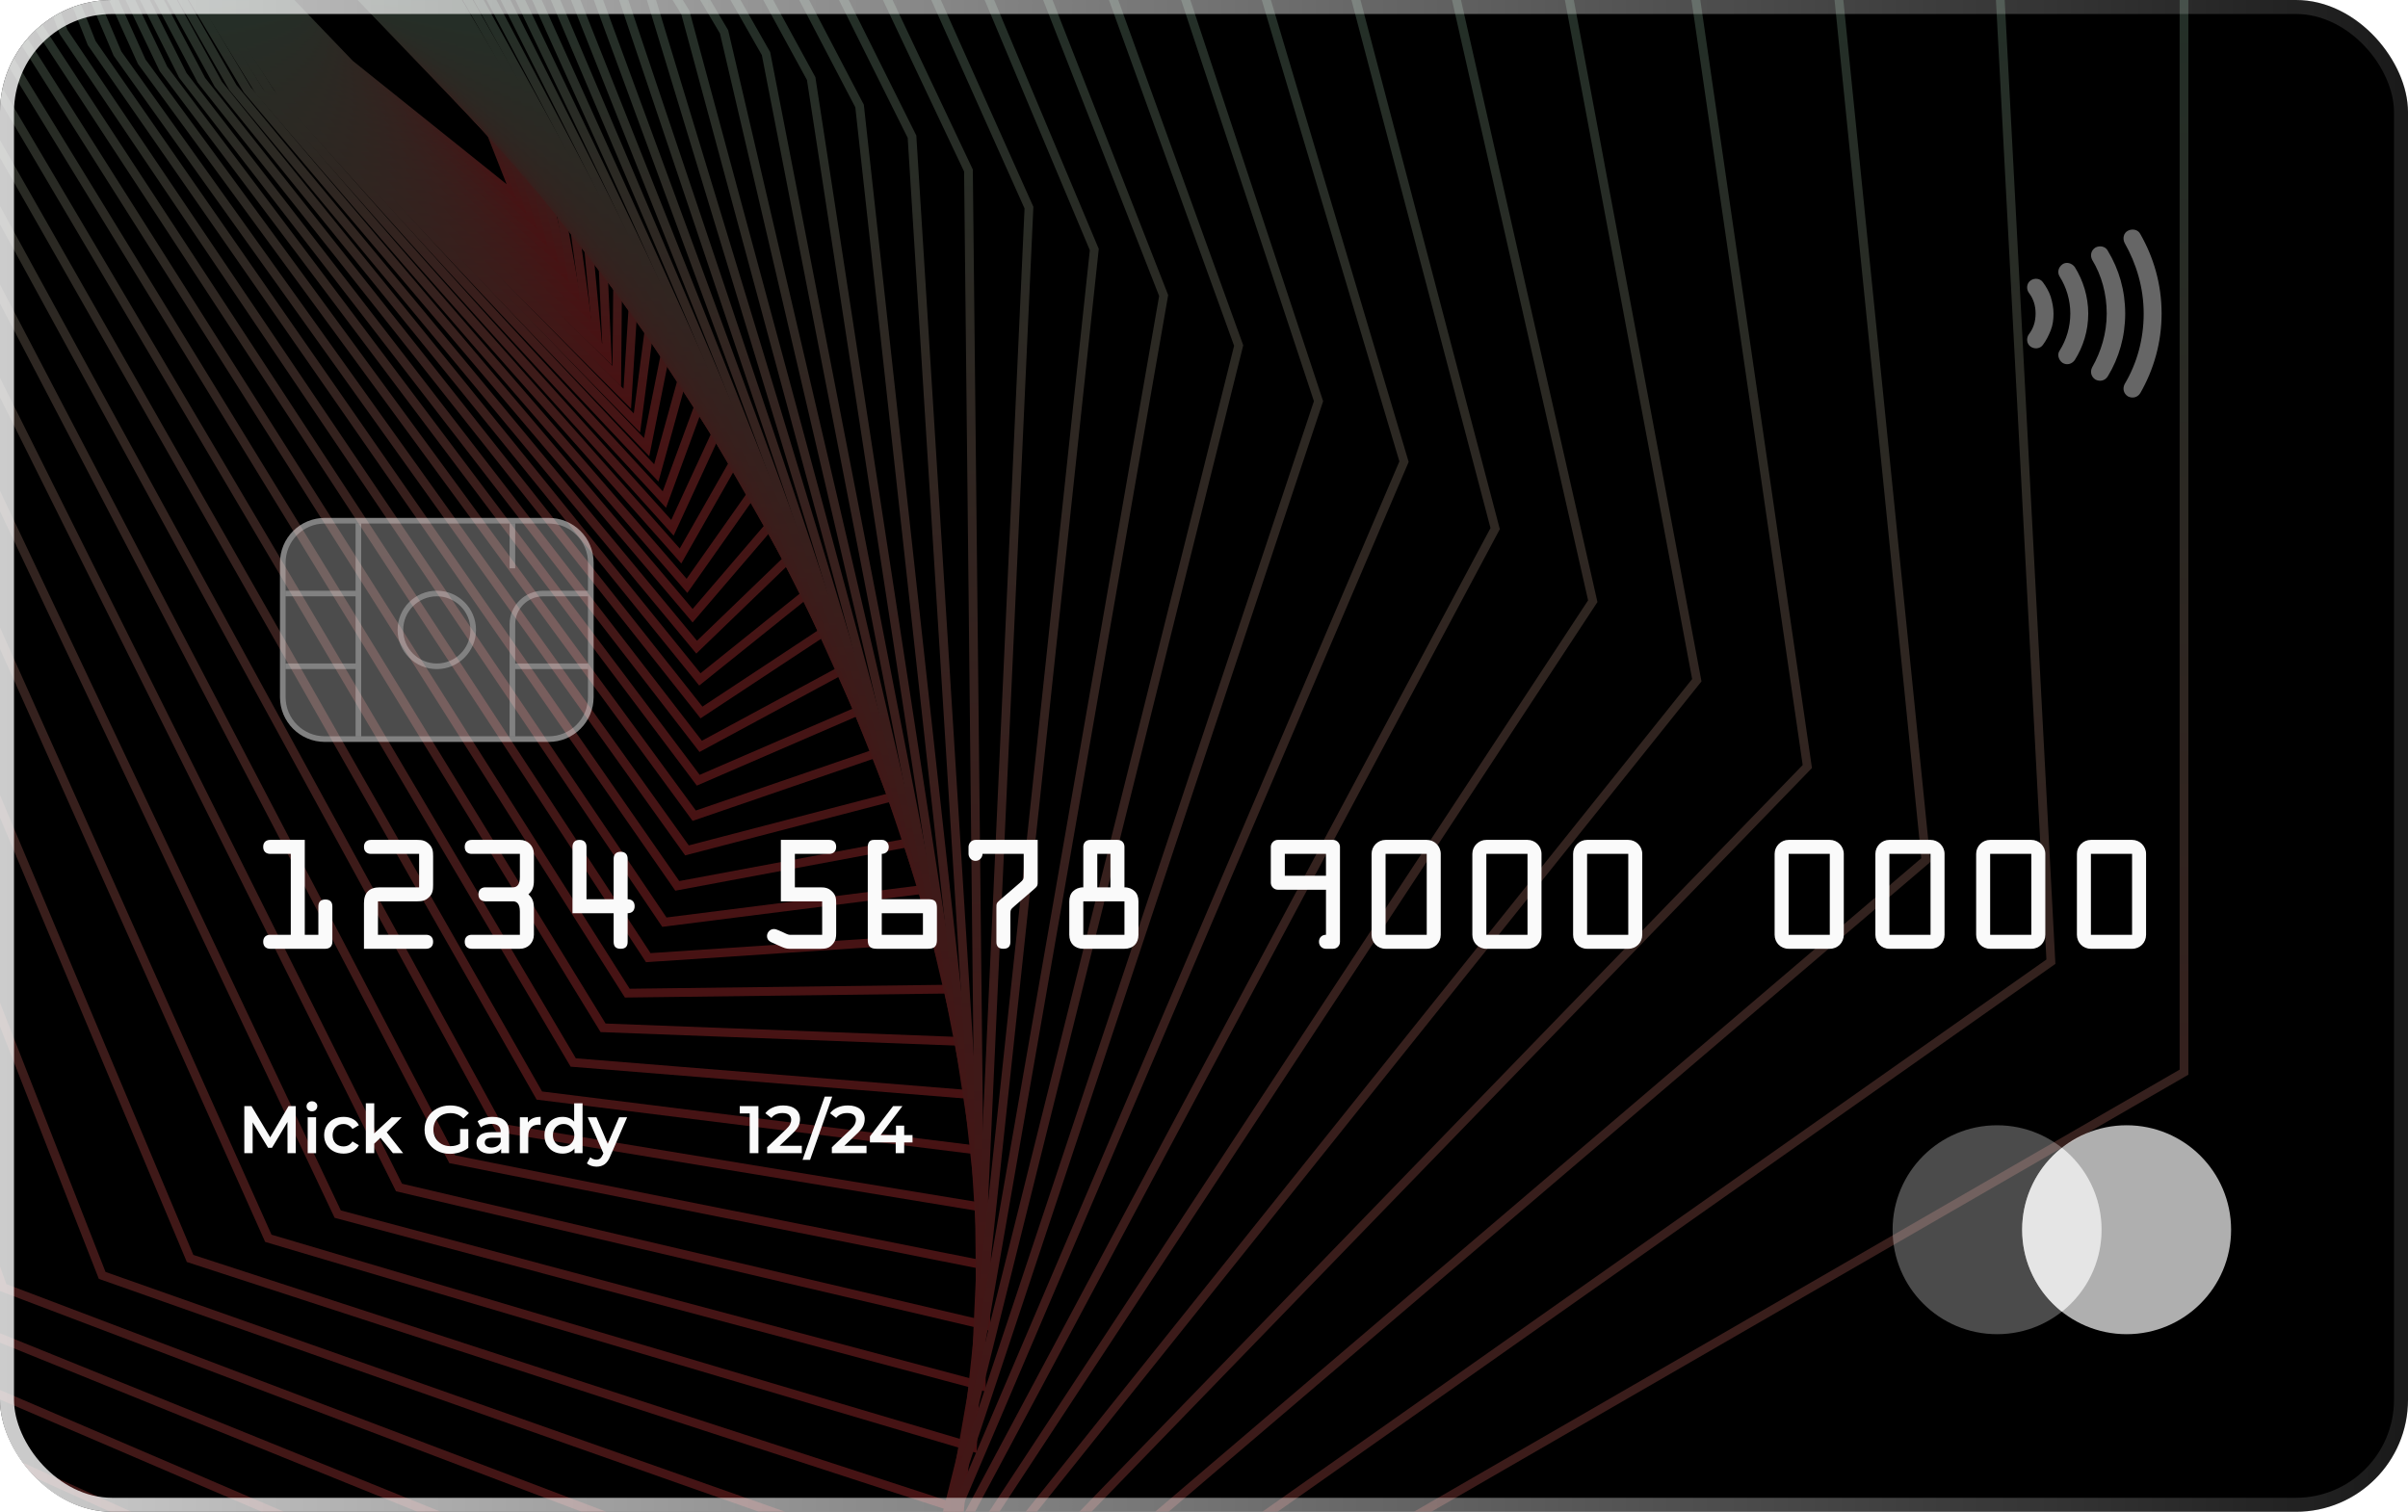 <svg width="860" height="540" viewBox="0 0 860 540" fill="none" xmlns="http://www.w3.org/2000/svg">
<g clip-path="url(#clip0_566_751)">
<rect width="860" height="540" fill="black"/>
<g opacity="0.3">
<path d="M107.07 -23.781L47.439 -71.601L56.657 -48.267L124.93 22.886L184.56 70.706L175.342 47.372L107.07 -23.781Z" stroke="url(#paint0_linear_566_751)" stroke-width="3.125" stroke-miterlimit="10"/>
<path d="M107.358 -24.645L44.271 -76.498L52.913 -52.3L124.642 24.039L187.729 75.891L179.087 51.405L107.358 -24.645Z" stroke="url(#paint1_linear_566_751)" stroke-width="3.125" stroke-miterlimit="10"/>
<path d="M107.646 -25.509L40.814 -81.683L48.88 -56.621L124.354 24.903L191.186 81.077L183.12 56.014L107.646 -25.509Z" stroke="url(#paint2_linear_566_751)" stroke-width="3.125" stroke-miterlimit="10"/>
<path d="M108.222 -26.373L37.069 -87.444L44.847 -61.23L123.778 25.767L194.931 86.55L187.153 60.624L108.222 -26.373Z" stroke="url(#paint3_linear_566_751)" stroke-width="3.125" stroke-miterlimit="10"/>
<path d="M109.086 -27.238L33.612 -93.206L40.525 -66.127L122.913 26.631L198.387 92.599L191.474 65.521L109.086 -27.238Z" stroke="url(#paint4_linear_566_751)" stroke-width="3.125" stroke-miterlimit="10"/>
<path d="M109.951 -28.39L29.868 -99.255L36.206 -71.6L122.05 27.496L202.134 98.649L195.796 70.706L109.951 -28.39Z" stroke="url(#paint5_linear_566_751)" stroke-width="3.125" stroke-miterlimit="10"/>
<path d="M110.814 -29.254L26.41 -105.881L31.595 -77.074L121.185 28.36L205.589 105.274L200.404 76.467L110.814 -29.254Z" stroke="url(#paint6_linear_566_751)" stroke-width="3.125" stroke-miterlimit="10"/>
<path d="M111.968 -29.83L22.666 -112.794L26.699 -83.123L120.033 29.224L209.335 111.9L205.302 82.229L111.968 -29.83Z" stroke="url(#paint7_linear_566_751)" stroke-width="3.125" stroke-miterlimit="10"/>
<path d="M113.12 -30.695L18.921 -119.708L21.802 -89.461L118.881 30.088L213.08 119.101L210.199 88.566L113.12 -30.695Z" stroke="url(#paint8_linear_566_751)" stroke-width="3.125" stroke-miterlimit="10"/>
<path d="M114.56 -31.559L15.176 -127.198L16.616 -96.086L117.441 30.664L216.825 126.591L215.384 95.48L114.56 -31.559Z" stroke="url(#paint9_linear_566_751)" stroke-width="3.125" stroke-miterlimit="10"/>
<path d="M116.288 -32.135L11.719 -134.976L11.431 -103.288L115.712 31.529L220.281 134.369L220.569 102.682L116.288 -32.135Z" stroke="url(#paint10_linear_566_751)" stroke-width="3.125" stroke-miterlimit="10"/>
<path d="M118.017 -32.711L7.974 -143.042L5.958 -110.778L113.984 32.104L224.027 142.435L226.043 110.171L118.017 -32.711Z" stroke="url(#paint11_linear_566_751)" stroke-width="3.125" stroke-miterlimit="10"/>
<path d="M120.321 -33.288L4.517 -151.684L0.196 -118.844L111.679 32.68L227.483 151.077L231.804 117.949L120.321 -33.288Z" stroke="url(#paint12_linear_566_751)" stroke-width="3.125" stroke-miterlimit="10"/>
<path d="M122.626 -33.576L1.061 -160.614L-5.565 -127.198L109.375 32.968L230.94 159.719L237.566 126.591L122.626 -33.576Z" stroke="url(#paint13_linear_566_751)" stroke-width="3.125" stroke-miterlimit="10"/>
<path d="M125.218 -33.863L-2.108 -169.544L-11.615 -136.128L106.782 33.257L234.397 168.938L243.615 135.522L125.218 -33.863Z" stroke="url(#paint14_linear_566_751)" stroke-width="3.125" stroke-miterlimit="10"/>
<path d="M128.387 -34.151L-5.277 -179.338L-17.664 -145.634L103.613 33.257L237.277 178.444L249.664 144.74L128.387 -34.151Z" stroke="url(#paint15_linear_566_751)" stroke-width="3.125" stroke-miterlimit="10"/>
<path d="M131.556 -34.151L-8.158 -189.133L-23.714 -155.429L100.444 33.257L240.158 188.526L255.713 154.822L131.556 -34.151Z" stroke="url(#paint16_linear_566_751)" stroke-width="3.125" stroke-miterlimit="10"/>
<path d="M135.301 -33.864L-11.039 -199.215L-30.051 -165.799L96.699 33.257L243.039 198.608L262.051 165.192L135.301 -33.864Z" stroke="url(#paint17_linear_566_751)" stroke-width="3.125" stroke-miterlimit="10"/>
<path d="M139.334 -33.575L-13.343 -209.874L-36.389 -176.746L92.666 32.681L245.343 209.267L268.677 176.139L139.334 -33.575Z" stroke="url(#paint18_linear_566_751)" stroke-width="3.125" stroke-miterlimit="10"/>
<path d="M143.655 -32.711L-15.36 -220.82L-43.014 -188.268L88.346 32.105L247.36 219.926L275.015 187.662L143.655 -32.711Z" stroke="url(#paint19_linear_566_751)" stroke-width="3.125" stroke-miterlimit="10"/>
<path d="M148.84 -31.847L-16.8 -232.055L-49.352 -200.368L83.16 31.24L248.8 231.16L281.352 199.761L148.84 -31.847Z" stroke="url(#paint20_linear_566_751)" stroke-width="3.125" stroke-miterlimit="10"/>
<path d="M154.025 -30.695L-17.953 -243.578L-55.978 -213.043L77.975 30.088L249.952 242.683L287.977 212.148L154.025 -30.695Z" stroke="url(#paint21_linear_566_751)" stroke-width="3.125" stroke-miterlimit="10"/>
<path d="M160.075 -29.255L-18.528 -255.101L-62.603 -226.294L71.926 28.647L250.529 254.494L294.603 225.399L160.075 -29.255Z" stroke="url(#paint22_linear_566_751)" stroke-width="3.125" stroke-miterlimit="10"/>
<path d="M166.701 -27.526L-18.24 -267.2L-68.94 -240.121L65.3 26.919L250.241 266.593L300.941 239.226L166.701 -27.526Z" stroke="url(#paint23_linear_566_751)" stroke-width="3.125" stroke-miterlimit="10"/>
<path d="M173.614 -25.51L-17.376 -279.587L-75.278 -254.525L58.387 24.614L249.377 278.692L307.279 253.63L173.614 -25.51Z" stroke="url(#paint24_linear_566_751)" stroke-width="3.125" stroke-miterlimit="10"/>
<path d="M181.392 -22.917L-15.936 -291.974L-81.328 -269.504L50.608 22.022L247.936 291.367L313.328 268.898L181.392 -22.917Z" stroke="url(#paint25_linear_566_751)" stroke-width="3.125" stroke-miterlimit="10"/>
<path d="M190.033 -19.748L-13.344 -304.648L-87.377 -285.06L41.966 19.142L245.343 303.754L319.377 284.454L190.033 -19.748Z" stroke="url(#paint26_linear_566_751)" stroke-width="3.125" stroke-miterlimit="10"/>
<path d="M199.252 -16.003L-9.886 -317.324L-93.138 -301.48L32.748 15.396L241.886 316.429L325.138 300.873L199.252 -16.003Z" stroke="url(#paint27_linear_566_751)" stroke-width="3.125" stroke-miterlimit="10"/>
<path d="M209.334 -11.97L-5.277 -329.999L-98.612 -318.188L22.665 11.364L237.277 329.392L330.612 317.581L209.334 -11.97Z" stroke="url(#paint28_linear_566_751)" stroke-width="3.125" stroke-miterlimit="10"/>
<path d="M220.281 -7.361L0.484 -342.674L-103.509 -335.76L11.719 6.466L231.516 342.067L335.509 335.154L220.281 -7.361Z" stroke="url(#paint29_linear_566_751)" stroke-width="3.125" stroke-miterlimit="10"/>
<path d="M232.092 -1.887L7.974 -355.349L-108.118 -353.908L-0.092 0.993L224.026 354.742L340.118 353.302L232.092 -1.887Z" stroke="url(#paint30_linear_566_751)" stroke-width="3.125" stroke-miterlimit="10"/>
<path d="M244.767 4.45L16.616 -368.024L-112.151 -372.633L-12.767 -5.056L215.384 367.129L344.151 372.027L244.767 4.45Z" stroke="url(#paint31_linear_566_751)" stroke-width="3.125" stroke-miterlimit="10"/>
<path d="M258.594 11.364L27.274 -380.123L-115.32 -391.934L-26.595 -11.97L204.725 379.516L347.32 391.039L258.594 11.364Z" stroke="url(#paint32_linear_566_751)" stroke-width="3.125" stroke-miterlimit="10"/>
<path d="M273.574 19.141L39.373 -392.222L-117.912 -411.522L-41.574 -19.748L192.626 391.327L349.912 410.916L273.574 19.141Z" stroke="url(#paint33_linear_566_751)" stroke-width="3.125" stroke-miterlimit="10"/>
<path d="M289.706 28.072L53.777 -403.744L-119.641 -431.975L-57.706 -28.678L178.223 402.85L351.641 431.369L289.706 28.072Z" stroke="url(#paint34_linear_566_751)" stroke-width="3.125" stroke-miterlimit="10"/>
<path d="M306.99 37.866L70.485 -414.691L-120.505 -452.716L-74.99 -38.472L161.515 414.085L352.505 452.11L306.99 37.866Z" stroke="url(#paint35_linear_566_751)" stroke-width="3.125" stroke-miterlimit="10"/>
<path d="M325.714 48.813L89.498 -425.061L-120.217 -474.033L-93.715 -49.419L142.502 424.167L352.217 473.427L325.714 48.813Z" stroke="url(#paint36_linear_566_751)" stroke-width="3.125" stroke-miterlimit="10"/>
<path d="M345.879 60.911L111.391 -434.568L-118.489 -495.639L-113.88 -61.518L120.609 433.673L350.488 495.032L345.879 60.911Z" stroke="url(#paint37_linear_566_751)" stroke-width="3.125" stroke-miterlimit="10"/>
<path d="M367.485 74.162L136.165 -442.922L-115.319 -517.532L-135.484 -75.058L95.835 442.315L347.32 516.925L367.485 74.162Z" stroke="url(#paint38_linear_566_751)" stroke-width="3.125" stroke-miterlimit="10"/>
<path d="M390.819 89.142L164.108 -450.412L-110.71 -539.713L-158.818 -89.749L67.893 449.517L342.711 539.106L390.819 89.142Z" stroke="url(#paint39_linear_566_751)" stroke-width="3.125" stroke-miterlimit="10"/>
<path d="M415.592 105.562L195.507 -456.173L-104.085 -562.183L-183.593 -106.169L36.492 455.567L336.085 561.288L415.592 105.562Z" stroke="url(#paint40_linear_566_751)" stroke-width="3.125" stroke-miterlimit="10"/>
<path d="M442.383 123.422L230.94 -460.782L-95.443 -584.652L-210.382 -124.317L1.061 459.887L327.443 583.757L442.383 123.422Z" stroke="url(#paint41_linear_566_751)" stroke-width="3.125" stroke-miterlimit="10"/>
<path d="M470.902 143.299L270.117 -463.375L-84.784 -606.833L-238.901 -143.906L-38.117 462.48L316.785 606.227L470.902 143.299Z" stroke="url(#paint42_linear_566_751)" stroke-width="3.125" stroke-miterlimit="10"/>
<path d="M501.437 164.905L313.904 -463.951L-71.533 -629.303L-269.437 -165.799L-81.904 463.057L303.533 628.408L501.437 164.905Z" stroke="url(#paint43_linear_566_751)" stroke-width="3.125" stroke-miterlimit="10"/>
<path d="M533.988 188.815L362.587 -462.222L-55.402 -651.196L-301.989 -189.421L-130.588 461.328L287.401 650.59L533.988 188.815Z" stroke="url(#paint44_linear_566_751)" stroke-width="3.125" stroke-miterlimit="10"/>
<path d="M568.845 214.74L416.457 -457.614L-36.389 -672.802L-336.845 -215.348L-184.456 457.006L268.389 671.906L568.845 214.74Z" stroke="url(#paint45_linear_566_751)" stroke-width="3.125" stroke-miterlimit="10"/>
<path d="M606.005 242.971L476.086 -450.412L-13.92 -693.542L-374.007 -243.578L-244.088 449.805L245.919 692.936L606.005 242.971Z" stroke="url(#paint46_linear_566_751)" stroke-width="3.125" stroke-miterlimit="10"/>
<path d="M645.472 273.795L541.767 -439.753L12.007 -713.707L-413.472 -274.401L-309.767 438.859L219.993 713.101L645.472 273.795Z" stroke="url(#paint47_linear_566_751)" stroke-width="3.125" stroke-miterlimit="10"/>
<path d="M687.818 307.211L613.784 -425.35L42.255 -732.72L-455.817 -307.817L-381.784 424.743L189.746 732.113L687.818 307.211Z" stroke="url(#paint48_linear_566_751)" stroke-width="3.125" stroke-miterlimit="10"/>
<path d="M732.468 343.508L693.003 -406.913L76.534 -750.58L-500.469 -344.114L-461.003 406.019L155.465 749.973L732.468 343.508Z" stroke="url(#paint49_linear_566_751)" stroke-width="3.125" stroke-miterlimit="10"/>
<path d="M780 382.973V-383.58L116 -767L-548 -383.58V382.973L116 766.394L780 382.973Z" stroke="url(#paint50_linear_566_751)" stroke-width="3.125" stroke-miterlimit="10"/>
</g>
<path d="M108.85 333.9V300H96.5C95.2 300 94 300.7 94 302.5C94 304.3 95.2 305 96.5 305H103.85V333.9H96.5C95.2 333.9 94 334.6 94 336.4C94 338.2 95.2 338.9 96.5 338.9H116.2C117.5 338.9 118.7 338.2 118.7 336.4V323.8C118.7 322.35 118.05 321.3 116.2 321.3C114.35 321.3 113.7 322.35 113.7 323.8V333.9H108.85Z" fill="#FAFAFA"/>
<path d="M134.986 321.95H149.086C150.736 321.95 151.886 321.7 153.136 320.55C154.536 319.25 154.686 317.9 154.686 316.1V305.85C154.686 304.05 154.536 302.7 153.136 301.4C151.886 300.25 150.736 300 149.086 300H132.486C131.186 300 129.986 300.7 129.986 302.5C129.986 304.3 131.186 305 132.486 305H149.686V316.95H135.636C131.886 316.95 129.986 318.85 129.986 322.6V338.9H152.186C153.486 338.9 154.686 338.2 154.686 336.4C154.686 334.6 153.486 333.9 152.186 333.9H134.986V321.95Z" fill="#FAFAFA"/>
<path d="M185.673 305V313.3C185.673 316.1 184.573 316.95 183.173 316.95H173.373C172.073 316.95 170.873 317.65 170.873 319.45C170.873 321.25 172.073 321.95 173.373 321.95H183.173C184.573 321.95 185.673 322.8 185.673 325.6V333.9H168.473C167.173 333.9 165.973 334.6 165.973 336.4C165.973 338.2 167.173 338.9 168.473 338.9H185.673C188.523 338.9 190.673 336.75 190.673 333.9V324.3C190.673 322.3 190.273 320.85 188.723 319.45C190.273 318.05 190.673 316.6 190.673 314.6V305C190.673 302.15 188.523 300 185.673 300H168.473C167.173 300 165.973 300.7 165.973 302.5C165.973 304.3 167.173 305 168.473 305H185.673Z" fill="#FAFAFA"/>
<path d="M209.459 321.2V302.5C209.459 301.25 208.859 300 206.959 300C205.059 300 204.459 301.25 204.459 302.5V326.2H219.159V336.4C219.159 338 219.859 338.9 221.659 338.9C223.459 338.9 224.159 338 224.159 336.4V326.2C225.459 326.2 226.659 325.5 226.659 323.7C226.659 321.9 225.459 321.2 224.159 321.2V306.75C224.159 305.5 223.559 304.25 221.659 304.25C219.759 304.25 219.159 305.5 219.159 306.75V321.2H209.459Z" fill="#FAFAFA"/>
<path d="M283.882 305H296.132C297.432 305 298.632 304.3 298.632 302.5C298.632 300.7 297.432 300 296.132 300H278.882V321.95H293.632V333.9H282.082C281.282 333.9 280.132 333.2 279.432 332.9L277.932 332.25C277.382 332 276.932 331.85 276.332 331.85C275.032 331.85 273.932 333.05 273.932 334.35C273.932 336.1 275.432 336.55 276.782 337.15L278.682 338C279.932 338.55 280.682 338.9 281.982 338.9H293.082C294.882 338.9 296.182 338.7 297.432 337.2C298.482 335.95 298.632 334.85 298.632 333.3V322.6C298.632 320.85 298.482 319.65 297.082 318.35C295.882 317.2 294.682 316.95 293.082 316.95H283.882V305Z" fill="#FAFAFA"/>
<path d="M314.918 305C316.368 305 317.418 304 317.418 302.5C317.418 301.2 316.368 300 315.068 300H312.068C310.318 300 309.918 301.35 309.918 302.5V335.75C309.918 338.05 310.818 338.9 313.168 338.9H331.368C333.618 338.9 334.618 338.1 334.618 335.75V324.55C334.618 322.25 334.118 321.2 331.618 321.2H314.918V305ZM329.618 326.2V333.9H314.918V326.2H329.618Z" fill="#FAFAFA"/>
<path d="M365.604 305V311.9C365.604 314.1 365.704 314.05 364.054 315.5L357.154 321.45C355.904 322.55 355.854 322.7 355.854 324.35V336.4C355.854 338 356.554 338.9 358.354 338.9C360.154 338.9 360.854 338 360.854 336.4V326.7C360.854 324.95 360.954 324.85 362.254 323.7L369.254 317.65C370.654 316.45 370.604 316.25 370.604 314.5V300H348.404C346.804 300 345.904 301.4 345.904 302.5V305C345.904 306.1 346.804 307.5 348.404 307.5C350.004 307.5 350.904 306.1 350.904 305H365.604Z" fill="#FAFAFA"/>
<path d="M391.891 316.95V305H396.591V316.95H391.891ZM389.391 300C387.691 300 386.891 301.2 386.891 302.5V316.95C385.341 316.95 384.141 317.5 383.241 318.35C382.341 319.2 381.891 320.45 381.891 322V333.9C381.891 336.95 383.791 338.9 386.891 338.9H401.591C404.691 338.9 406.591 336.95 406.591 333.9V322C406.591 320.45 406.141 319.2 405.241 318.35C404.341 317.5 403.141 316.95 401.591 316.95V302.5C401.591 301.2 400.791 300 399.091 300H389.391ZM386.891 333.9V321.95H401.591V333.9H386.891Z" fill="#FAFAFA"/>
<path d="M473.563 333.9C472.113 333.9 471.063 334.9 471.063 336.4C471.063 337.75 472.063 338.9 473.563 338.9H476.063C477.563 338.9 478.563 337.75 478.563 336.4V302.5C478.563 301.2 477.463 300 476.063 300H456.363C454.963 300 453.863 301.2 453.863 302.5V315.3C453.863 316.6 454.963 317.8 456.363 317.8H473.563V333.9ZM458.863 312.8V305H473.563V312.8H458.863Z" fill="#FAFAFA"/>
<path d="M494.85 300C492.1 300 489.85 302.25 489.85 305V333.9C489.85 336.7 492 338.9 494.85 338.9H509.55C512.4 338.9 514.55 336.7 514.55 333.9V305C514.55 302.25 512.3 300 509.55 300H494.85ZM494.85 333.9V305H509.55V333.9H494.85Z" fill="#FAFAFA"/>
<path d="M530.836 300C528.086 300 525.836 302.25 525.836 305V333.9C525.836 336.7 527.986 338.9 530.836 338.9H545.536C548.386 338.9 550.536 336.7 550.536 333.9V305C550.536 302.25 548.286 300 545.536 300H530.836ZM530.836 333.9V305H545.536V333.9H530.836Z" fill="#FAFAFA"/>
<path d="M566.822 300C564.072 300 561.822 302.25 561.822 305V333.9C561.822 336.7 563.972 338.9 566.822 338.9H581.522C584.372 338.9 586.522 336.7 586.522 333.9V305C586.522 302.25 584.272 300 581.522 300H566.822ZM566.822 333.9V305H581.522V333.9H566.822Z" fill="#FAFAFA"/>
<path d="M638.795 300C636.045 300 633.795 302.25 633.795 305V333.9C633.795 336.7 635.945 338.9 638.795 338.9H653.495C656.345 338.9 658.495 336.7 658.495 333.9V305C658.495 302.25 656.245 300 653.495 300H638.795ZM638.795 333.9V305H653.495V333.9H638.795Z" fill="#FAFAFA"/>
<path d="M674.781 300C672.031 300 669.781 302.25 669.781 305V333.9C669.781 336.7 671.931 338.9 674.781 338.9H689.481C692.331 338.9 694.481 336.7 694.481 333.9V305C694.481 302.25 692.231 300 689.481 300H674.781ZM674.781 333.9V305H689.481V333.9H674.781Z" fill="#FAFAFA"/>
<path d="M710.768 300C708.018 300 705.768 302.25 705.768 305V333.9C705.768 336.7 707.918 338.9 710.768 338.9H725.468C728.318 338.9 730.468 336.7 730.468 333.9V305C730.468 302.25 728.218 300 725.468 300H710.768ZM710.768 333.9V305H725.468V333.9H710.768Z" fill="#FAFAFA"/>
<path d="M746.754 300C744.004 300 741.754 302.25 741.754 305V333.9C741.754 336.7 743.904 338.9 746.754 338.9H761.454C764.304 338.9 766.454 336.7 766.454 333.9V305C766.454 302.25 764.204 300 761.454 300H746.754ZM746.754 333.9V305H761.454V333.9H746.754Z" fill="#FAFAFA"/>
<path d="M102.688 411.9L102.664 400.764L97.144 409.98H95.752L90.232 400.908V411.9H87.256V395.1H89.824L96.496 406.236L103.048 395.1H105.616L105.64 411.9H102.688ZM109.89 399.084H112.89V411.9H109.89V399.084ZM111.402 396.972C110.858 396.972 110.402 396.804 110.034 396.468C109.666 396.116 109.482 395.684 109.482 395.172C109.482 394.66 109.666 394.236 110.034 393.9C110.402 393.548 110.858 393.372 111.402 393.372C111.946 393.372 112.402 393.54 112.77 393.876C113.138 394.196 113.322 394.604 113.322 395.1C113.322 395.628 113.138 396.076 112.77 396.444C112.418 396.796 111.962 396.972 111.402 396.972ZM122.707 412.068C121.379 412.068 120.187 411.788 119.131 411.228C118.075 410.668 117.251 409.892 116.659 408.9C116.067 407.892 115.771 406.756 115.771 405.492C115.771 404.228 116.067 403.1 116.659 402.108C117.251 401.116 118.067 400.34 119.107 399.78C120.163 399.22 121.363 398.94 122.707 398.94C123.971 398.94 125.075 399.196 126.019 399.708C126.979 400.22 127.699 400.956 128.179 401.916L125.875 403.26C125.507 402.668 125.043 402.228 124.483 401.94C123.939 401.636 123.339 401.484 122.683 401.484C121.563 401.484 120.635 401.852 119.899 402.588C119.163 403.308 118.795 404.276 118.795 405.492C118.795 406.708 119.155 407.684 119.875 408.42C120.611 409.14 121.547 409.5 122.683 409.5C123.339 409.5 123.939 409.356 124.483 409.068C125.043 408.764 125.507 408.316 125.875 407.724L128.179 409.068C127.683 410.028 126.955 410.772 125.995 411.3C125.051 411.812 123.955 412.068 122.707 412.068ZM135.888 406.404L133.656 408.516V411.9H130.656V394.092H133.656V404.844L139.872 399.084H143.472L138.12 404.46L143.976 411.9H140.328L135.888 406.404ZM164.306 403.308H167.258V410.004C166.394 410.692 165.386 411.22 164.234 411.588C163.082 411.956 161.898 412.14 160.682 412.14C158.97 412.14 157.426 411.772 156.05 411.036C154.674 410.284 153.594 409.252 152.81 407.94C152.026 406.628 151.634 405.148 151.634 403.5C151.634 401.852 152.026 400.372 152.81 399.06C153.594 397.748 154.674 396.724 156.05 395.988C157.442 395.236 159.002 394.86 160.73 394.86C162.138 394.86 163.418 395.092 164.57 395.556C165.722 396.02 166.69 396.7 167.474 397.596L165.506 399.516C164.226 398.236 162.682 397.596 160.874 397.596C159.69 397.596 158.634 397.844 157.706 398.34C156.794 398.836 156.074 399.532 155.546 400.428C155.034 401.324 154.778 402.348 154.778 403.5C154.778 404.62 155.034 405.628 155.546 406.524C156.074 407.42 156.794 408.124 157.706 408.636C158.634 409.148 159.682 409.404 160.85 409.404C162.162 409.404 163.314 409.116 164.306 408.54V403.308ZM175.981 398.94C177.869 398.94 179.309 399.396 180.301 400.308C181.309 401.204 181.813 402.564 181.813 404.388V411.9H178.981V410.34C178.613 410.9 178.085 411.332 177.397 411.636C176.725 411.924 175.909 412.068 174.949 412.068C173.989 412.068 173.149 411.908 172.429 411.588C171.709 411.252 171.149 410.796 170.749 410.22C170.365 409.628 170.173 408.964 170.173 408.228C170.173 407.076 170.597 406.156 171.445 405.468C172.309 404.764 173.661 404.412 175.501 404.412H178.813V404.22C178.813 403.324 178.541 402.636 177.997 402.156C177.469 401.676 176.677 401.436 175.621 401.436C174.901 401.436 174.189 401.548 173.485 401.772C172.797 401.996 172.213 402.308 171.733 402.708L170.557 400.524C171.229 400.012 172.037 399.62 172.981 399.348C173.925 399.076 174.925 398.94 175.981 398.94ZM175.573 409.884C176.325 409.884 176.989 409.716 177.565 409.38C178.157 409.028 178.573 408.532 178.813 407.892V406.404H175.717C173.989 406.404 173.125 406.972 173.125 408.108C173.125 408.652 173.341 409.084 173.773 409.404C174.205 409.724 174.805 409.884 175.573 409.884ZM188.519 400.956C189.383 399.612 190.903 398.94 193.079 398.94V401.796C192.823 401.748 192.591 401.724 192.383 401.724C191.215 401.724 190.303 402.068 189.647 402.756C188.991 403.428 188.663 404.404 188.663 405.684V411.9H185.663V399.084H188.519V400.956ZM208.059 394.092V411.9H205.179V410.244C204.683 410.852 204.067 411.308 203.331 411.612C202.611 411.916 201.811 412.068 200.931 412.068C199.699 412.068 198.587 411.796 197.595 411.252C196.619 410.708 195.851 409.94 195.291 408.948C194.731 407.94 194.451 406.788 194.451 405.492C194.451 404.196 194.731 403.052 195.291 402.06C195.851 401.068 196.619 400.3 197.595 399.756C198.587 399.212 199.699 398.94 200.931 398.94C201.779 398.94 202.555 399.084 203.259 399.372C203.963 399.66 204.563 400.092 205.059 400.668V394.092H208.059ZM201.291 409.5C202.011 409.5 202.659 409.34 203.235 409.02C203.811 408.684 204.267 408.212 204.603 407.604C204.939 406.996 205.107 406.292 205.107 405.492C205.107 404.692 204.939 403.988 204.603 403.38C204.267 402.772 203.811 402.308 203.235 401.988C202.659 401.652 202.011 401.484 201.291 401.484C200.571 401.484 199.923 401.652 199.347 401.988C198.771 402.308 198.315 402.772 197.979 403.38C197.643 403.988 197.475 404.692 197.475 405.492C197.475 406.292 197.643 406.996 197.979 407.604C198.315 408.212 198.771 408.684 199.347 409.02C199.923 409.34 200.571 409.5 201.291 409.5ZM223.984 399.084L217.984 412.932C217.424 414.324 216.744 415.3 215.944 415.86C215.144 416.436 214.176 416.724 213.04 416.724C212.4 416.724 211.768 416.62 211.144 416.412C210.52 416.204 210.008 415.916 209.608 415.548L210.808 413.34C211.096 413.612 211.432 413.828 211.816 413.988C212.216 414.148 212.616 414.228 213.016 414.228C213.544 414.228 213.976 414.092 214.312 413.82C214.664 413.548 214.984 413.092 215.272 412.452L215.488 411.948L209.896 399.084H213.016L217.048 408.564L221.104 399.084H223.984Z" fill="#FAFAFA"/>
<path d="M270.864 395.1V411.9H267.744V397.716H264.192V395.1H270.864ZM286.365 409.26V411.9H273.981V409.812L280.653 403.476C281.405 402.756 281.909 402.132 282.165 401.604C282.437 401.06 282.573 400.524 282.573 399.996C282.573 399.212 282.309 398.612 281.781 398.196C281.253 397.78 280.477 397.572 279.453 397.572C277.741 397.572 276.429 398.156 275.517 399.324L273.333 397.644C273.989 396.764 274.869 396.084 275.973 395.604C277.093 395.108 278.341 394.86 279.717 394.86C281.541 394.86 282.997 395.292 284.085 396.156C285.173 397.02 285.717 398.196 285.717 399.684C285.717 400.596 285.525 401.452 285.141 402.252C284.757 403.052 284.021 403.964 282.933 404.988L278.445 409.26H286.365ZM294.544 391.692H297.232L289.312 414.3H286.624L294.544 391.692ZM309.474 409.26V411.9H297.09V409.812L303.762 403.476C304.514 402.756 305.018 402.132 305.274 401.604C305.546 401.06 305.682 400.524 305.682 399.996C305.682 399.212 305.418 398.612 304.89 398.196C304.362 397.78 303.586 397.572 302.562 397.572C300.85 397.572 299.538 398.156 298.626 399.324L296.442 397.644C297.098 396.764 297.978 396.084 299.082 395.604C300.202 395.108 301.45 394.86 302.826 394.86C304.65 394.86 306.106 395.292 307.194 396.156C308.282 397.02 308.826 398.196 308.826 399.684C308.826 400.596 308.634 401.452 308.25 402.252C307.866 403.052 307.13 403.964 306.042 404.988L301.554 409.26H309.474ZM325.899 408.084H322.923V411.9H319.899V408.084H310.683V405.924L318.963 395.1H322.299L314.499 405.444H319.995V402.06H322.923V405.444H325.899V408.084Z" fill="#FAFAFA"/>
<path d="M100 201C100 192.163 107.163 185 116 185H196C204.837 185 212 192.163 212 201V249C212 257.837 204.837 265 196 265H116C107.163 265 100 257.837 100 249V201Z" fill="white" fill-opacity="0.3"/>
<path d="M101 201C101 192.716 107.716 186 116 186H196C204.284 186 211 192.716 211 201V249C211 257.284 204.284 264 196 264H116C107.716 264 101 257.284 101 249V201Z" stroke="white" stroke-opacity="0.3" stroke-width="2"/>
<path d="M127 187H129V263H127V239H102V237H127V213H102V211H127V187Z" fill="white" fill-opacity="0.3"/>
<path d="M184 237H210V239H184V263H182V223C182 216.373 187.373 211 194 211H210V213H194C188.477 213 184 217.477 184 223V237Z" fill="white" fill-opacity="0.3"/>
<path d="M184 187H182V203H184V187Z" fill="white" fill-opacity="0.3"/>
<path fill-rule="evenodd" clip-rule="evenodd" d="M170 225C170 232.732 163.732 239 156 239C148.268 239 142 232.732 142 225C142 217.268 148.268 211 156 211C163.732 211 170 217.268 170 225ZM168 225C168 231.627 162.627 237 156 237C149.373 237 144 231.627 144 225C144 218.373 149.373 213 156 213C162.627 213 168 218.373 168 225Z" fill="white" fill-opacity="0.3"/>
<path d="M724.6 104.6C725.4 105.6 726 106.8 726.4 108C726.8 109.2 727 110.6 727 112C727 113.4 726.8 114.8 726.4 116C726 117.2 725.4 118.4 724.6 119.4C723.6 120.8 723.8 122.8 725.2 123.8C726.6 124.8 728.6 124.6 729.6 123.2C730.8 121.6 731.6 120 732.4 118C733.2 116 733.4 114 733.4 112C733.4 110 733 108 732.4 106C731.8 104.2 730.8 102.4 729.6 100.8C728.6 99.4 726.6 99.2 725.2 100.2C723.8 101.2 723.6 103.2 724.6 104.6Z" fill="white" fill-opacity="0.4"/>
<path d="M735.6 98.8C738 102.6 739.4 107.2 739.4 112C739.4 116.8 738 121.4 735.6 125.2C734.6 126.6 735.2 128.6 736.6 129.6C738.2 130.6 740 130 741 128.6C744 123.8 745.8 118.2 745.8 112C745.8 106 744 100.2 741 95.4C740 94 738 93.4 736.6 94.4C735.2 95.4 734.6 97.2 735.6 98.8Z" fill="white" fill-opacity="0.4"/>
<path d="M747.2 92.8C750.6 98.4 752.4 105 752.4 112C752.4 119 750.4 125.6 747.2 131.2C746.4 132.8 746.8 134.6 748.4 135.6C750 136.4 751.8 136 752.8 134.4C756.8 127.8 759 120.2 759 112C759 103.8 756.8 96.2 752.8 89.6C752 88 750 87.6 748.4 88.4C746.8 89.4 746.4 91.2 747.2 92.8Z" fill="white" fill-opacity="0.4"/>
<path d="M758.8 86.8C763 94.2 765.6 102.8 765.6 112C765.6 121.2 763.2 129.8 758.8 137.2C758 138.8 758.4 140.6 760 141.6C761.6 142.4 763.4 142 764.4 140.4C769.2 132 772 122.4 772 112C772 101.6 769.2 92 764.4 83.6C763.6 82 761.6 81.6 760 82.4C758.4 83.2 758 85.2 758.8 86.8Z" fill="white" fill-opacity="0.4"/>
<g filter="url(#filter0_b_566_751)">
<ellipse cx="713.239" cy="439.254" rx="37.313" ry="37.313" fill="#FAFAFA" fill-opacity="0.3"/>
</g>
<g filter="url(#filter1_b_566_751)">
<path d="M796.821 439.254C796.821 459.861 780.115 476.567 759.508 476.567C738.9 476.567 722.194 459.861 722.194 439.254C722.194 418.646 738.9 401.94 759.508 401.94C780.115 401.94 796.821 418.646 796.821 439.254Z" fill="#FAFAFA" fill-opacity="0.7"/>
</g>
<g filter="url(#filter2_b_566_751)">
<path d="M736.373 409.976C727.736 416.81 722.194 427.385 722.194 439.254C722.194 451.123 727.736 461.698 736.373 468.532C745.011 461.698 750.553 451.123 750.553 439.254C750.553 427.385 745.011 416.81 736.373 409.976Z" fill="#FAFAFA" fill-opacity="0.6"/>
</g>
</g>
<rect x="2.5" y="2.5" width="855" height="535" rx="37.5" stroke="url(#paint51_linear_566_751)" stroke-width="5"/>
<defs>
<filter id="filter0_b_566_751" x="625.925" y="351.94" width="174.627" height="174.627" filterUnits="userSpaceOnUse" color-interpolation-filters="sRGB">
<feFlood flood-opacity="0" result="BackgroundImageFix"/>
<feGaussianBlur in="BackgroundImageFix" stdDeviation="25"/>
<feComposite in2="SourceAlpha" operator="in" result="effect1_backgroundBlur_566_751"/>
<feBlend mode="normal" in="SourceGraphic" in2="effect1_backgroundBlur_566_751" result="shape"/>
</filter>
<filter id="filter1_b_566_751" x="672.194" y="351.94" width="174.627" height="174.627" filterUnits="userSpaceOnUse" color-interpolation-filters="sRGB">
<feFlood flood-opacity="0" result="BackgroundImageFix"/>
<feGaussianBlur in="BackgroundImageFix" stdDeviation="25"/>
<feComposite in2="SourceAlpha" operator="in" result="effect1_backgroundBlur_566_751"/>
<feBlend mode="normal" in="SourceGraphic" in2="effect1_backgroundBlur_566_751" result="shape"/>
</filter>
<filter id="filter2_b_566_751" x="672.194" y="359.976" width="128.358" height="158.556" filterUnits="userSpaceOnUse" color-interpolation-filters="sRGB">
<feFlood flood-opacity="0" result="BackgroundImageFix"/>
<feGaussianBlur in="BackgroundImageFix" stdDeviation="25"/>
<feComposite in2="SourceAlpha" operator="in" result="effect1_backgroundBlur_566_751"/>
<feBlend mode="normal" in="SourceGraphic" in2="effect1_backgroundBlur_566_751" result="shape"/>
</filter>
<linearGradient id="paint0_linear_566_751" x1="116" y1="-71.601" x2="116" y2="70.706" gradientUnits="userSpaceOnUse">
<stop stop-color="#00FFCA"/>
<stop offset="1" stop-color="#EE3E41"/>
</linearGradient>
<linearGradient id="paint1_linear_566_751" x1="116" y1="-76.498" x2="116" y2="75.891" gradientUnits="userSpaceOnUse">
<stop stop-color="#00FFCA"/>
<stop offset="1" stop-color="#EE3E41"/>
</linearGradient>
<linearGradient id="paint2_linear_566_751" x1="116" y1="-81.683" x2="116" y2="81.077" gradientUnits="userSpaceOnUse">
<stop stop-color="#00FFCA"/>
<stop offset="1" stop-color="#EE3E41"/>
</linearGradient>
<linearGradient id="paint3_linear_566_751" x1="116" y1="-87.444" x2="116" y2="86.55" gradientUnits="userSpaceOnUse">
<stop stop-color="#00FFCA"/>
<stop offset="1" stop-color="#EE3E41"/>
</linearGradient>
<linearGradient id="paint4_linear_566_751" x1="115.999" y1="-93.206" x2="115.999" y2="92.599" gradientUnits="userSpaceOnUse">
<stop stop-color="#00FFCA"/>
<stop offset="1" stop-color="#EE3E41"/>
</linearGradient>
<linearGradient id="paint5_linear_566_751" x1="116.001" y1="-99.255" x2="116.001" y2="98.649" gradientUnits="userSpaceOnUse">
<stop stop-color="#00FFCA"/>
<stop offset="1" stop-color="#EE3E41"/>
</linearGradient>
<linearGradient id="paint6_linear_566_751" x1="115.999" y1="-105.881" x2="115.999" y2="105.274" gradientUnits="userSpaceOnUse">
<stop stop-color="#00FFCA"/>
<stop offset="1" stop-color="#EE3E41"/>
</linearGradient>
<linearGradient id="paint7_linear_566_751" x1="116" y1="-112.794" x2="116" y2="111.9" gradientUnits="userSpaceOnUse">
<stop stop-color="#00FFCA"/>
<stop offset="1" stop-color="#EE3E41"/>
</linearGradient>
<linearGradient id="paint8_linear_566_751" x1="116" y1="-119.708" x2="116" y2="119.101" gradientUnits="userSpaceOnUse">
<stop stop-color="#00FFCA"/>
<stop offset="1" stop-color="#EE3E41"/>
</linearGradient>
<linearGradient id="paint9_linear_566_751" x1="116" y1="-127.198" x2="116" y2="126.591" gradientUnits="userSpaceOnUse">
<stop stop-color="#00FFCA"/>
<stop offset="1" stop-color="#EE3E41"/>
</linearGradient>
<linearGradient id="paint10_linear_566_751" x1="116" y1="-134.976" x2="116" y2="134.369" gradientUnits="userSpaceOnUse">
<stop stop-color="#00FFCA"/>
<stop offset="1" stop-color="#EE3E41"/>
</linearGradient>
<linearGradient id="paint11_linear_566_751" x1="116.001" y1="-143.042" x2="116.001" y2="142.435" gradientUnits="userSpaceOnUse">
<stop stop-color="#00FFCA"/>
<stop offset="1" stop-color="#EE3E41"/>
</linearGradient>
<linearGradient id="paint12_linear_566_751" x1="116" y1="-151.684" x2="116" y2="151.077" gradientUnits="userSpaceOnUse">
<stop stop-color="#00FFCA"/>
<stop offset="1" stop-color="#EE3E41"/>
</linearGradient>
<linearGradient id="paint13_linear_566_751" x1="116.001" y1="-160.614" x2="116.001" y2="159.719" gradientUnits="userSpaceOnUse">
<stop stop-color="#00FFCA"/>
<stop offset="1" stop-color="#EE3E41"/>
</linearGradient>
<linearGradient id="paint14_linear_566_751" x1="116" y1="-169.544" x2="116" y2="168.938" gradientUnits="userSpaceOnUse">
<stop stop-color="#00FFCA"/>
<stop offset="1" stop-color="#EE3E41"/>
</linearGradient>
<linearGradient id="paint15_linear_566_751" x1="116" y1="-179.338" x2="116" y2="178.444" gradientUnits="userSpaceOnUse">
<stop stop-color="#00FFCA"/>
<stop offset="1" stop-color="#EE3E41"/>
</linearGradient>
<linearGradient id="paint16_linear_566_751" x1="116" y1="-189.133" x2="116" y2="188.526" gradientUnits="userSpaceOnUse">
<stop stop-color="#00FFCA"/>
<stop offset="1" stop-color="#EE3E41"/>
</linearGradient>
<linearGradient id="paint17_linear_566_751" x1="116" y1="-199.215" x2="116" y2="198.608" gradientUnits="userSpaceOnUse">
<stop stop-color="#00FFCA"/>
<stop offset="1" stop-color="#EE3E41"/>
</linearGradient>
<linearGradient id="paint18_linear_566_751" x1="116.144" y1="-209.874" x2="116.144" y2="209.267" gradientUnits="userSpaceOnUse">
<stop stop-color="#00FFCA"/>
<stop offset="1" stop-color="#EE3E41"/>
</linearGradient>
<linearGradient id="paint19_linear_566_751" x1="116" y1="-220.82" x2="116" y2="219.926" gradientUnits="userSpaceOnUse">
<stop stop-color="#00FFCA"/>
<stop offset="1" stop-color="#EE3E41"/>
</linearGradient>
<linearGradient id="paint20_linear_566_751" x1="116" y1="-232.055" x2="116" y2="231.16" gradientUnits="userSpaceOnUse">
<stop stop-color="#00FFCA"/>
<stop offset="1" stop-color="#EE3E41"/>
</linearGradient>
<linearGradient id="paint21_linear_566_751" x1="116" y1="-243.578" x2="116" y2="242.683" gradientUnits="userSpaceOnUse">
<stop stop-color="#00FFCA"/>
<stop offset="1" stop-color="#EE3E41"/>
</linearGradient>
<linearGradient id="paint22_linear_566_751" x1="116" y1="-255.101" x2="116" y2="254.494" gradientUnits="userSpaceOnUse">
<stop stop-color="#00FFCA"/>
<stop offset="1" stop-color="#EE3E41"/>
</linearGradient>
<linearGradient id="paint23_linear_566_751" x1="116.001" y1="-267.2" x2="116.001" y2="266.593" gradientUnits="userSpaceOnUse">
<stop stop-color="#00FFCA"/>
<stop offset="1" stop-color="#EE3E41"/>
</linearGradient>
<linearGradient id="paint24_linear_566_751" x1="116" y1="-279.587" x2="116" y2="278.692" gradientUnits="userSpaceOnUse">
<stop stop-color="#00FFCA"/>
<stop offset="1" stop-color="#EE3E41"/>
</linearGradient>
<linearGradient id="paint25_linear_566_751" x1="116" y1="-291.974" x2="116" y2="291.367" gradientUnits="userSpaceOnUse">
<stop stop-color="#00FFCA"/>
<stop offset="1" stop-color="#EE3E41"/>
</linearGradient>
<linearGradient id="paint26_linear_566_751" x1="116" y1="-304.648" x2="116" y2="303.754" gradientUnits="userSpaceOnUse">
<stop stop-color="#00FFCA"/>
<stop offset="1" stop-color="#EE3E41"/>
</linearGradient>
<linearGradient id="paint27_linear_566_751" x1="116" y1="-317.324" x2="116" y2="316.429" gradientUnits="userSpaceOnUse">
<stop stop-color="#00FFCA"/>
<stop offset="1" stop-color="#EE3E41"/>
</linearGradient>
<linearGradient id="paint28_linear_566_751" x1="116" y1="-329.999" x2="116" y2="329.392" gradientUnits="userSpaceOnUse">
<stop stop-color="#00FFCA"/>
<stop offset="1" stop-color="#EE3E41"/>
</linearGradient>
<linearGradient id="paint29_linear_566_751" x1="116" y1="-342.674" x2="116" y2="342.067" gradientUnits="userSpaceOnUse">
<stop stop-color="#00FFCA"/>
<stop offset="1" stop-color="#EE3E41"/>
</linearGradient>
<linearGradient id="paint30_linear_566_751" x1="116" y1="-355.349" x2="116" y2="354.742" gradientUnits="userSpaceOnUse">
<stop stop-color="#00FFCA"/>
<stop offset="1" stop-color="#EE3E41"/>
</linearGradient>
<linearGradient id="paint31_linear_566_751" x1="116" y1="-372.633" x2="116" y2="372.027" gradientUnits="userSpaceOnUse">
<stop stop-color="#00FFCA"/>
<stop offset="1" stop-color="#EE3E41"/>
</linearGradient>
<linearGradient id="paint32_linear_566_751" x1="116" y1="-391.934" x2="116" y2="391.039" gradientUnits="userSpaceOnUse">
<stop stop-color="#00FFCA"/>
<stop offset="1" stop-color="#EE3E41"/>
</linearGradient>
<linearGradient id="paint33_linear_566_751" x1="116" y1="-411.522" x2="116" y2="410.916" gradientUnits="userSpaceOnUse">
<stop stop-color="#00FFCA"/>
<stop offset="1" stop-color="#EE3E41"/>
</linearGradient>
<linearGradient id="paint34_linear_566_751" x1="116" y1="-431.975" x2="116" y2="431.369" gradientUnits="userSpaceOnUse">
<stop stop-color="#00FFCA"/>
<stop offset="1" stop-color="#EE3E41"/>
</linearGradient>
<linearGradient id="paint35_linear_566_751" x1="116" y1="-452.716" x2="116" y2="452.11" gradientUnits="userSpaceOnUse">
<stop stop-color="#00FFCA"/>
<stop offset="1" stop-color="#EE3E41"/>
</linearGradient>
<linearGradient id="paint36_linear_566_751" x1="116" y1="-474.033" x2="116" y2="473.427" gradientUnits="userSpaceOnUse">
<stop stop-color="#00FFCA"/>
<stop offset="1" stop-color="#EE3E41"/>
</linearGradient>
<linearGradient id="paint37_linear_566_751" x1="116" y1="-495.639" x2="116" y2="495.032" gradientUnits="userSpaceOnUse">
<stop stop-color="#00FFCA"/>
<stop offset="1" stop-color="#EE3E41"/>
</linearGradient>
<linearGradient id="paint38_linear_566_751" x1="116" y1="-517.532" x2="116" y2="516.925" gradientUnits="userSpaceOnUse">
<stop stop-color="#00FFCA"/>
<stop offset="1" stop-color="#EE3E41"/>
</linearGradient>
<linearGradient id="paint39_linear_566_751" x1="116" y1="-539.713" x2="116" y2="539.106" gradientUnits="userSpaceOnUse">
<stop stop-color="#00FFCA"/>
<stop offset="1" stop-color="#EE3E41"/>
</linearGradient>
<linearGradient id="paint40_linear_566_751" x1="116" y1="-562.183" x2="116" y2="561.288" gradientUnits="userSpaceOnUse">
<stop stop-color="#00FFCA"/>
<stop offset="1" stop-color="#EE3E41"/>
</linearGradient>
<linearGradient id="paint41_linear_566_751" x1="116" y1="-584.652" x2="116" y2="583.757" gradientUnits="userSpaceOnUse">
<stop stop-color="#00FFCA"/>
<stop offset="1" stop-color="#EE3E41"/>
</linearGradient>
<linearGradient id="paint42_linear_566_751" x1="116" y1="-606.833" x2="116" y2="606.227" gradientUnits="userSpaceOnUse">
<stop stop-color="#00FFCA"/>
<stop offset="1" stop-color="#EE3E41"/>
</linearGradient>
<linearGradient id="paint43_linear_566_751" x1="116" y1="-629.303" x2="116" y2="628.408" gradientUnits="userSpaceOnUse">
<stop stop-color="#00FFCA"/>
<stop offset="1" stop-color="#EE3E41"/>
</linearGradient>
<linearGradient id="paint44_linear_566_751" x1="116" y1="-651.196" x2="116" y2="650.59" gradientUnits="userSpaceOnUse">
<stop stop-color="#00FFCA"/>
<stop offset="1" stop-color="#EE3E41"/>
</linearGradient>
<linearGradient id="paint45_linear_566_751" x1="116" y1="-672.802" x2="116" y2="671.906" gradientUnits="userSpaceOnUse">
<stop stop-color="#00FFCA"/>
<stop offset="1" stop-color="#EE3E41"/>
</linearGradient>
<linearGradient id="paint46_linear_566_751" x1="115.999" y1="-693.542" x2="115.999" y2="692.936" gradientUnits="userSpaceOnUse">
<stop stop-color="#00FFCA"/>
<stop offset="1" stop-color="#EE3E41"/>
</linearGradient>
<linearGradient id="paint47_linear_566_751" x1="116" y1="-713.707" x2="116" y2="713.101" gradientUnits="userSpaceOnUse">
<stop stop-color="#00FFCA"/>
<stop offset="1" stop-color="#EE3E41"/>
</linearGradient>
<linearGradient id="paint48_linear_566_751" x1="116" y1="-732.72" x2="116" y2="732.113" gradientUnits="userSpaceOnUse">
<stop stop-color="#00FFCA"/>
<stop offset="1" stop-color="#EE3E41"/>
</linearGradient>
<linearGradient id="paint49_linear_566_751" x1="116" y1="-750.58" x2="116" y2="749.974" gradientUnits="userSpaceOnUse">
<stop stop-color="#00FFCA"/>
<stop offset="1" stop-color="#EE3E41"/>
</linearGradient>
<linearGradient id="paint50_linear_566_751" x1="116" y1="-767" x2="116" y2="766.394" gradientUnits="userSpaceOnUse">
<stop stop-color="#00FFCA"/>
<stop offset="1" stop-color="#EE3E41"/>
</linearGradient>
<linearGradient id="paint51_linear_566_751" x1="-6.4075e-06" y1="270" x2="860" y2="270" gradientUnits="userSpaceOnUse">
<stop stop-color="white" stop-opacity="0.8"/>
<stop offset="1" stop-color="white" stop-opacity="0.1"/>
</linearGradient>
<clipPath id="clip0_566_751">
<rect width="860" height="540" rx="40" fill="white"/>
</clipPath>
</defs>
</svg>
